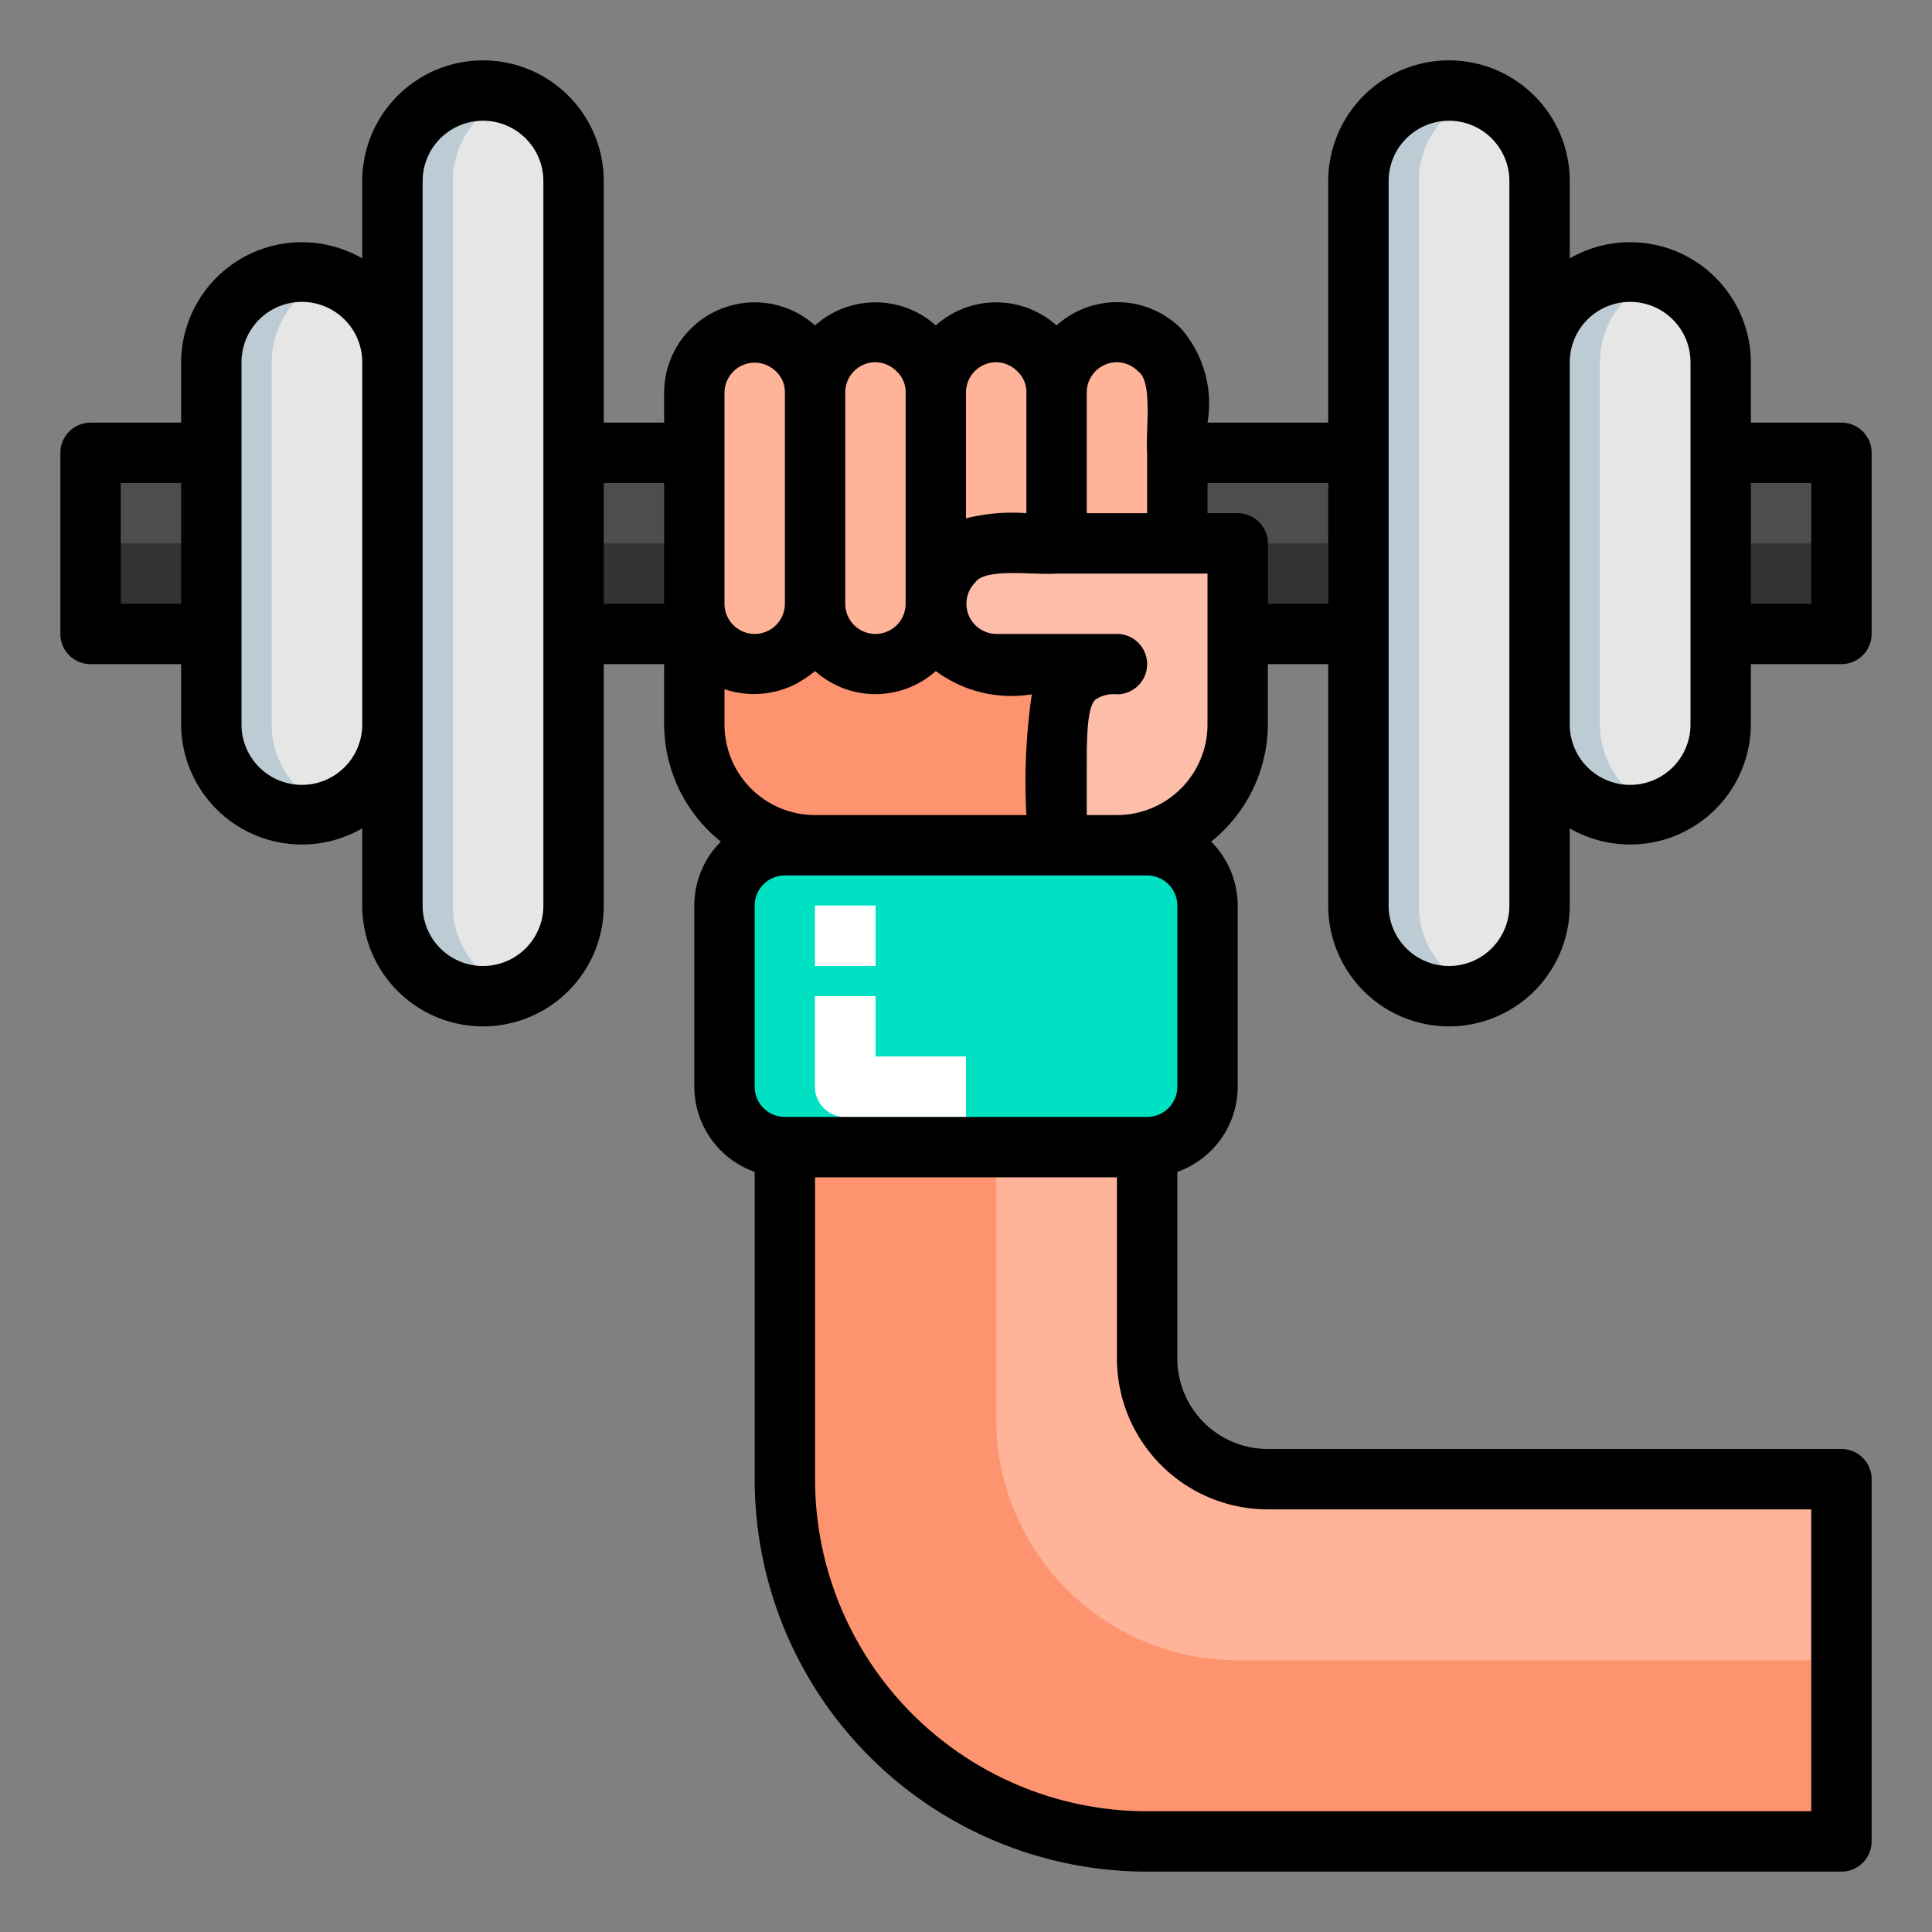 <svg xmlns="http://www.w3.org/2000/svg" viewBox="0 0 64 64"><rect x="0" y="0" width="64" height="64" fill="#808080" stroke="none"/><defs><style>.cls-1{fill:#bdccd4;}.cls-2{fill:#e6e6e6;}.cls-3{fill:#4d4d4d;}.cls-4{fill:#ffb398;}.cls-5{fill:#fcbda9;}.cls-6{fill:#fe946f;}.cls-7{fill:#ff0c38;}.cls-8{fill:#333;}.cls-9{fill:#fff;}</style></defs><g id="Filled-Outline-Icons"><path class="cls-1" d="M13,12V24a3,3,0,0,1-2,2.82A3,3,0,0,1,7,24V12a3,3,0,0,1,6,0Z" id="id_101"></path><path class="cls-1" d="M19,6V30a3,3,0,0,1-2,2.82A3,3,0,0,1,13,30V6a3,3,0,0,1,6,0Z" id="id_102"></path><path class="cls-2" d="M13,12V24a3,3,0,0,1-2,2.82A3,3,0,0,1,9,24V12a3,3,0,0,1,2-2.82A3,3,0,0,1,13,12Z" id="id_103"></path><path class="cls-2" d="M19,6V30a3,3,0,0,1-2,2.82A3,3,0,0,1,15,30V6a3,3,0,0,1,2-2.82A3,3,0,0,1,19,6Z" id="id_104"></path><path class="cls-1" d="M57,12V24a3,3,0,0,1-2,2.82A3,3,0,0,1,51,24V12a3,3,0,0,1,6,0Z" id="id_105"></path><path class="cls-1" d="M51,6V30a3,3,0,0,1-2,2.82A3,3,0,0,1,45,30V6a3,3,0,0,1,6,0Z" id="id_106"></path><path class="cls-2" d="M57,12V24a3,3,0,0,1-2,2.82A3,3,0,0,1,53,24V12a3,3,0,0,1,2-2.82A3,3,0,0,1,57,12Z" id="id_107"></path><path class="cls-2" d="M51,6V30a3,3,0,0,1-2,2.82A3,3,0,0,1,47,30V6a3,3,0,0,1,2-2.82A3,3,0,0,1,51,6Z" id="id_108"></path><rect class="cls-3" x="3" y="15" width="4" height="6" id="id_109"></rect><rect class="cls-3" x="57" y="15" width="4" height="6" id="id_110"></rect><path class="cls-4" d="M35,13v5c-1,.05-2.73-.27-3.41.59A2,2,0,0,0,31,20V13a2,2,0,0,1,3.41-1.41A2,2,0,0,1,35,13Z" id="id_111"></path><path class="cls-4" d="M39,13v5H35V13a2,2,0,0,1,3.41-1.41A2,2,0,0,1,39,13Z" id="id_112"></path><path class="cls-4" d="M31,13v7a2,2,0,0,1-4,0V13a2,2,0,0,1,3.41-1.41A2,2,0,0,1,31,13Z" id="id_113"></path><path class="cls-4" d="M27,13v7a2,2,0,0,1-4,0V13a2,2,0,0,1,3.41-1.41A2,2,0,0,1,27,13Z" id="id_114"></path><rect class="cls-3" x="19" y="15" width="4" height="6" id="id_115"></rect><polygon class="cls-3" points="45 15 45 21 41 21 41 18 39 18 39 15 45 15" id="id_116"></polygon><path class="cls-5" d="M41,18v6a4,4,0,0,1-4,4H35V26c0-2.21-.21-4,2-4H33a2,2,0,0,1-1.41-3.41A2,2,0,0,1,33,18Z" id="id_117"></path><path class="cls-6" d="M37,22c-2.21,0-2,1.79-2,4v2H27a4,4,0,0,1-4-4V20a2,2,0,0,0,4,0,2,2,0,0,0,4,0,2,2,0,0,0,2,2Z" id="id_118"></path><path class="cls-4" d="M61,49V61H38A12,12,0,0,1,26,49V38H38v7a4,4,0,0,0,4,4Z" id="id_119"></path><path class="cls-6" d="M33,47V38H26V49A12,12,0,0,0,38,61H61V55H41A8,8,0,0,1,33,47Z" id="id_120"></path><rect class="cls-7" x="24" y="28" width="16" height="10" rx="2" id="id_121" style="fill: rgb(0, 224, 194);"></rect><rect class="cls-8" x="3" y="18" width="4" height="3" id="id_122"></rect><rect class="cls-8" x="19" y="18" width="4" height="3" id="id_123"></rect><rect class="cls-8" x="41" y="18" width="4" height="3" id="id_124"></rect><rect class="cls-8" x="57" y="18" width="4" height="3" id="id_125"></rect><rect class="cls-9" x="27" y="30" width="2" height="2" id="id_126"></rect><path class="cls-9" d="M32,37H28a1,1,0,0,1-1-1V33h2v2h3Z" id="id_127"></path><rect class="cls-9" x="27" y="30" width="2" height="2" id="id_128"></rect><path class="cls-9" d="M32,37H28a1,1,0,0,1-1-1V33h2v2h3Z" id="id_129"></path><path d="M48,34a4,4,0,0,0,4-4V27.44A4,4,0,0,0,58,24V22h3a1,1,0,0,0,1-1V15a1,1,0,0,0-1-1H58V12a4,4,0,0,0-6-3.44V6a4,4,0,0,0-8,0v8H40a3.78,3.78,0,0,0-.87-3.11A3,3,0,0,0,35,10.78a3,3,0,0,0-4,0,3,3,0,0,0-4,0A3,3,0,0,0,22,13v1H20V6a4,4,0,0,0-8,0V8.56A4,4,0,0,0,6,12v2H3a1,1,0,0,0-1,1v6a1,1,0,0,0,1,1H6v2a4,4,0,0,0,6,3.44V30a4,4,0,0,0,8,0V22h2v2a5,5,0,0,0,1.88,3.88A3,3,0,0,0,23,30v6a3,3,0,0,0,2,2.82V49A13,13,0,0,0,38,62H61a1,1,0,0,0,1-1V49a1,1,0,0,0-1-1H42a3,3,0,0,1-3-3V38.82A3,3,0,0,0,41,36V30a3,3,0,0,0-.88-2.12A5,5,0,0,0,42,24V22h2v8A4,4,0,0,0,48,34ZM60,16v4H58V16Zm-6-6a2,2,0,0,1,2,2V24a2,2,0,0,1-4,0V12A2,2,0,0,1,54,10ZM46,6a2,2,0,0,1,4,0V30a2,2,0,0,1-4,0V6ZM24,22.83a3.06,3.06,0,0,0,2.34-.16,4,4,0,0,0,.66-.44,3,3,0,0,0,4,0,4.2,4.2,0,0,0,3.18.77A20.2,20.2,0,0,0,34,27H27a3,3,0,0,1-3-3Zm12,2.63c0-.93,0-2,.28-2.28A1.09,1.09,0,0,1,37,23a1,1,0,0,0,0-2H33a1,1,0,0,1-.69-1.71c.33-.49,2-.23,2.69-.29h5v5a3,3,0,0,1-3,3H36ZM37,12a1,1,0,0,1,.71.31c.49.34.23,2,.29,2.69v2H36V13A1,1,0,0,1,37,12Zm-4,0a1,1,0,0,1,.71.31A.93.93,0,0,1,34,13v4a6.36,6.36,0,0,0-2,.17V13A1,1,0,0,1,33,12Zm-4,0a1,1,0,0,1,.71.31A.93.93,0,0,1,30,13v7a1,1,0,0,1-2,0V13A1,1,0,0,1,29,12Zm-5,1a1,1,0,0,1,1.71-.69A.93.93,0,0,1,26,13v7a1,1,0,0,1-2,0ZM4,20V16H6v4Zm6,6a2,2,0,0,1-2-2V12a2,2,0,0,1,4,0V24A2,2,0,0,1,10,26Zm8,4a2,2,0,0,1-4,0V6a2,2,0,0,1,4,0V30Zm2-10V16h2v4ZM42,50H60V60H38A11,11,0,0,1,27,49V39H37v6A5,5,0,0,0,42,50ZM38,29a1,1,0,0,1,1,1v6a1,1,0,0,1-1,1H26a1,1,0,0,1-1-1V30a1,1,0,0,1,1-1H38Zm4-9V18a1,1,0,0,0-1-1H40V16h4v4Z" id="id_130"></path></g></svg>